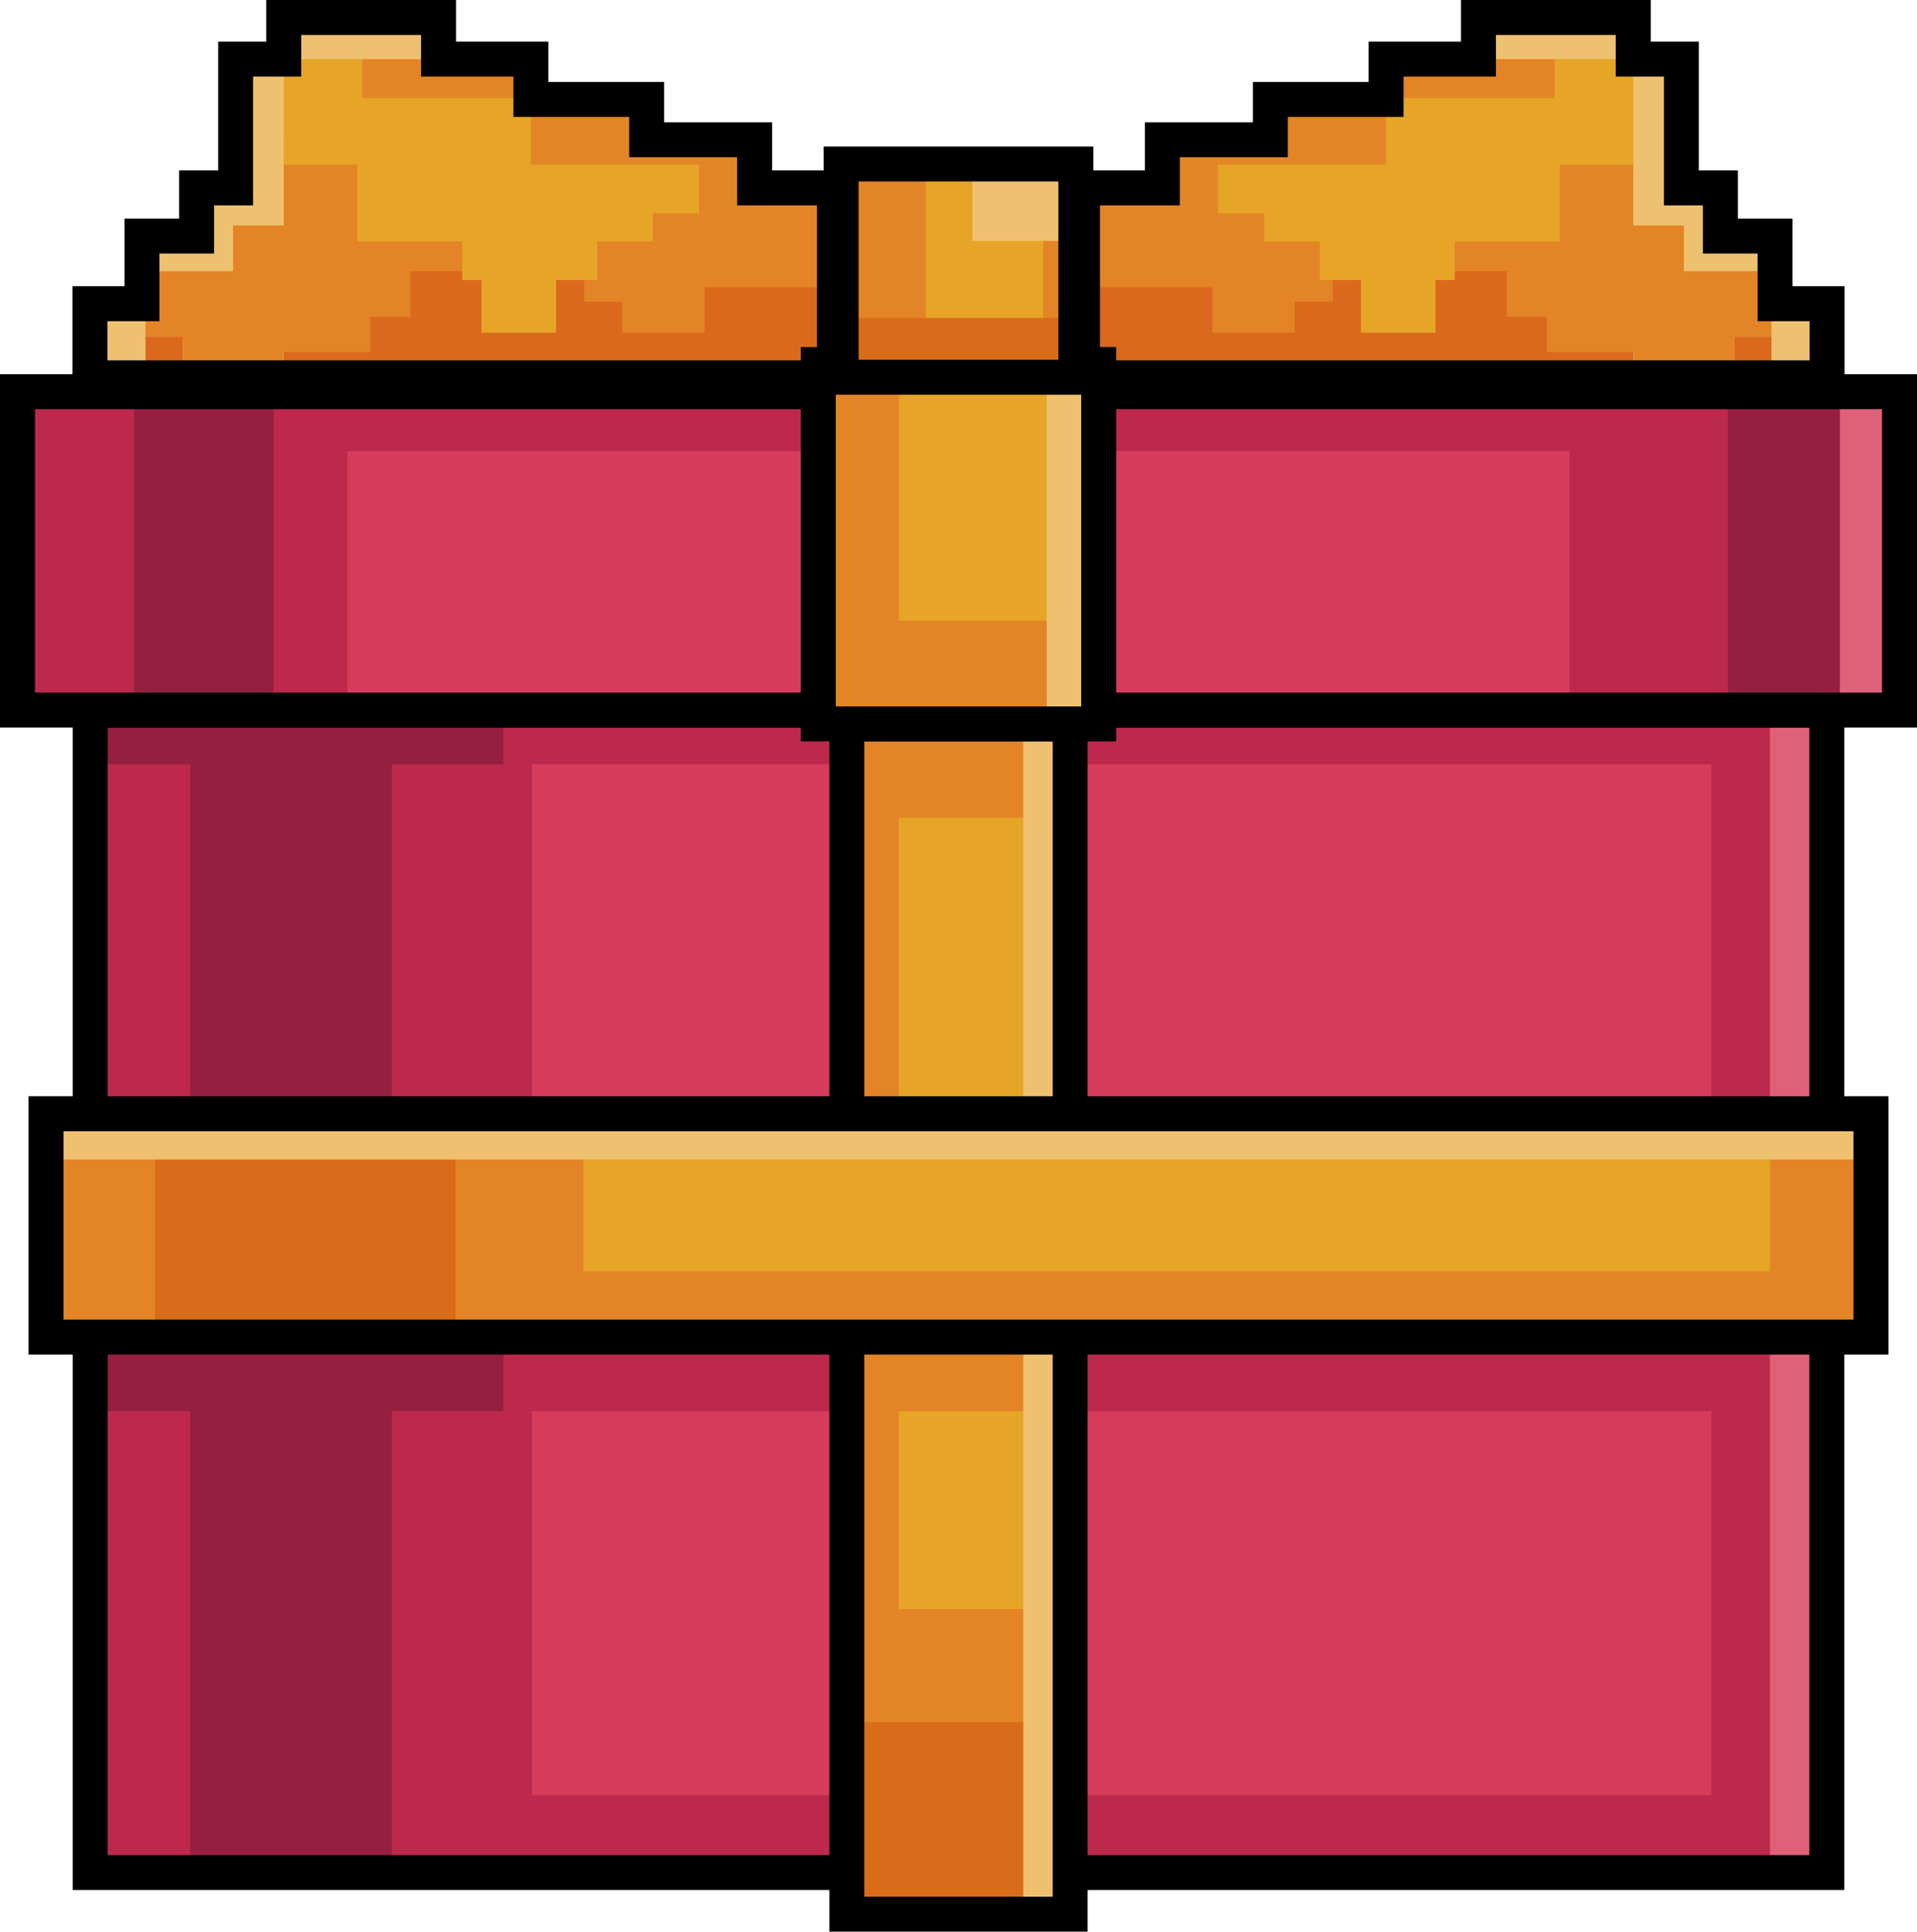 <?xml version="1.0" encoding="UTF-8"?><svg id="Surprise" xmlns="http://www.w3.org/2000/svg" viewBox="0 0 107.739 108.538"><defs><style>.cls-1{fill:#eec170;}.cls-2{fill:#e6a527;}.cls-3{fill:#951f3f;}.cls-4{fill:#bc294d;}.cls-5{fill:#d96c18;}.cls-6{fill:#df6179;}.cls-7{fill:#e38526;}.cls-8{fill:#d63b5c;}.cls-9{fill:#da691e;}.cls-10{fill:none;stroke:#000;stroke-miterlimit:10;stroke-width:1.964px;}</style></defs><rect class="cls-5" x="52.344" y="31.272" width="3.051" height="15.755" transform="translate(14.72 93.019) rotate(-90)"/><rect class="cls-4" x="5.068" y="39.897" width="97.604" height="65.322"/><rect class="cls-6" x="99.476" y="39.897" width="3.195" height="65.322"/><rect class="cls-8" x="29.9" y="42.946" width="66.282" height="26.707"/><rect class="cls-8" x="29.9" y="79.294" width="66.282" height="21.583"/><rect class="cls-3" x="10.69" y="39.897" width="11.326" height="65.322"/><rect class="cls-3" x="5.068" y="69.654" width="23.226" height="9.64"/><rect class="cls-3" x="5.068" y="33.306" width="23.226" height="9.64" transform="translate(33.362 76.252) rotate(180)"/><rect class="cls-10" x="5.068" y="39.897" width="97.604" height="65.322"/><rect class="cls-7" x="20.428" y="67.841" width="66.882" height="12.55" transform="translate(127.985 20.247) rotate(90)"/><rect class="cls-5" x="48.476" y="95.888" width="10.787" height="12.55" transform="translate(156.033 48.294) rotate(90)"/><rect class="cls-2" x="49.769" y="80.04" width="11.122" height="9.63" transform="translate(140.184 29.525) rotate(90)"/><rect class="cls-2" x="44.8" y="51.664" width="21.059" height="9.63" transform="translate(111.808 1.149) rotate(90)"/><rect class="cls-1" x="25.387" y="72.799" width="66.882" height="2.633" transform="translate(132.944 15.288) rotate(90)"/><rect class="cls-10" x="20.428" y="67.841" width="66.882" height="12.55" transform="translate(127.985 20.247) rotate(90)"/><rect class="cls-7" x="2.587" y="62.581" width="102.565" height="12.55"/><rect class="cls-5" x="8.706" y="62.581" width="16.897" height="12.55"/><rect class="cls-2" x="32.786" y="62.581" width="66.69" height="8.854"/><rect class="cls-1" x="2.587" y="62.581" width="102.491" height="2.569"/><rect class="cls-10" x="2.587" y="62.581" width="102.565" height="12.55"/><polygon class="cls-9" points="86.935 17.214 91.804 17.214 91.804 21.23 60.839 21.23 60.839 13.572 68.143 13.572 68.143 14.77 72.758 14.77 72.758 12.669 84.676 12.669 84.676 15.241 86.935 15.241 86.935 17.214"/><polygon class="cls-9" points="102.682 17.067 102.682 21.23 97.479 21.23 97.479 18.922 99.854 18.922 99.854 17.067 102.682 17.067"/><polygon class="cls-7" points="99.854 17.067 99.854 18.922 97.479 18.922 97.479 21.23 91.804 21.23 91.804 19.783 86.935 19.783 86.935 17.81 84.676 17.81 84.676 15.237 74.904 15.237 74.904 16.949 72.758 16.949 72.758 18.696 68.143 18.696 68.143 16.141 60.839 16.141 60.839 10.558 65.325 10.558 65.325 7.858 71.393 7.858 71.393 5.59 77.902 5.59 77.902 3.322 83.096 3.322 83.096 .986 91.794 .986 91.794 3.322 94.494 3.322 94.494 10.558 96.693 10.558 96.693 13.267 99.757 13.267 99.757 17.067 99.854 17.067"/><polygon class="cls-2" points="91.791 3.321 87.377 3.321 87.377 5.511 77.901 5.511 77.901 9.246 68.45 9.246 68.45 11.983 71.053 11.983 71.053 13.569 74.173 13.569 74.173 15.731 76.487 15.731 76.487 18.696 80.676 18.696 80.676 15.731 81.761 15.731 81.761 13.569 87.658 13.569 87.658 9.246 91.791 9.246 91.791 7.308 94.496 7.308 94.496 3.321 91.791 3.321"/><polygon class="cls-1" points="83.092 .982 83.092 3.321 91.791 3.321 91.791 12.669 94.641 12.669 94.641 15.237 99.56 15.237 99.56 20.724 102.683 20.724 102.683 17.065 99.759 17.065 99.759 13.263 96.689 13.263 96.689 10.558 94.496 10.558 94.496 3.321 91.791 3.321 91.791 .982 83.092 .982"/><polygon class="cls-10" points="60.839 10.558 65.327 10.558 65.327 7.854 71.395 7.854 71.395 5.587 77.901 5.587 77.901 3.321 83.092 3.321 83.092 .982 91.791 .982 91.791 3.321 94.496 3.321 94.496 10.558 96.689 10.558 96.689 13.263 99.759 13.263 99.759 17.065 102.683 17.065 102.683 21.229 60.839 21.229 60.839 10.558"/><polygon class="cls-9" points="20.804 17.214 15.934 17.214 15.934 21.23 46.9 21.23 46.9 13.572 39.595 13.572 39.595 14.77 34.981 14.77 34.981 12.669 23.062 12.669 23.062 15.241 20.804 15.241 20.804 17.214"/><polygon class="cls-9" points="5.056 17.067 5.056 21.23 10.26 21.23 10.26 18.922 7.884 18.922 7.884 17.067 5.056 17.067"/><polygon class="cls-7" points="7.884 17.067 7.884 18.922 10.26 18.922 10.26 21.23 15.934 21.23 15.934 19.783 20.804 19.783 20.804 17.81 23.062 17.81 23.062 15.237 32.834 15.237 32.834 16.949 34.981 16.949 34.981 18.696 39.595 18.696 39.595 16.141 46.9 16.141 46.9 10.558 42.413 10.558 42.413 7.858 36.346 7.858 36.346 5.59 29.837 5.59 29.837 3.322 24.643 3.322 24.643 .986 15.945 .986 15.945 3.322 13.245 3.322 13.245 10.558 11.045 10.558 11.045 13.267 7.982 13.267 7.982 17.067 7.884 17.067"/><polygon class="cls-2" points="15.948 3.321 20.362 3.321 20.362 5.511 29.837 5.511 29.837 9.246 39.289 9.246 39.289 11.983 36.686 11.983 36.686 13.569 33.566 13.569 33.566 15.731 31.252 15.731 31.252 18.696 27.062 18.696 27.062 15.731 25.977 15.731 25.977 13.569 20.081 13.569 20.081 9.246 15.948 9.246 15.948 7.308 13.243 7.308 13.243 3.321 15.948 3.321"/><polygon class="cls-1" points="24.647 .982 24.647 3.321 15.948 3.321 15.948 12.669 13.097 12.669 13.097 15.237 8.178 15.237 8.178 20.724 5.055 20.724 5.055 17.065 7.979 17.065 7.979 13.263 11.05 13.263 11.05 10.558 13.243 10.558 13.243 3.321 15.948 3.321 15.948 .982 24.647 .982"/><polygon class="cls-10" points="46.899 10.558 42.411 10.558 42.411 7.854 36.344 7.854 36.344 5.587 29.837 5.587 29.837 3.321 24.647 3.321 24.647 .982 15.948 .982 15.948 3.321 13.243 3.321 13.243 10.558 11.05 10.558 11.05 13.263 7.979 13.263 7.979 17.065 5.055 17.065 5.055 21.229 46.899 21.229 46.899 10.558"/><rect class="cls-4" x=".982" y="22.007" width="105.775" height="17.89"/><rect class="cls-6" x="103.398" y="22.007" width="3.359" height="17.89"/><rect class="cls-3" x="7.532" y="22.007" width="7.844" height="17.89"/><rect class="cls-3" x="97.109" y="22.007" width="6.29" height="17.89"/><rect class="cls-8" x="19.526" y="25.344" width="68.687" height="14.553"/><rect class="cls-10" x=".982" y="22.007" width="105.775" height="17.89"/><rect class="cls-7" x="43.774" y="22.702" width="20.192" height="15.755" transform="translate(23.29 84.449) rotate(-90)"/><rect class="cls-2" x="48.933" y="22.065" width="14.395" height="11.232" transform="translate(28.45 83.812) rotate(-90)"/><rect class="cls-1" x="50.192" y="29.12" width="20.192" height="2.919" transform="translate(29.708 90.867) rotate(-90)"/><rect class="cls-10" x="43.774" y="22.702" width="20.192" height="15.755" transform="translate(23.29 84.449) rotate(-90)"/><rect class="cls-7" x="47.273" y="9.213" width="13.192" height="11.983"/><rect class="cls-5" x="47.273" y="17.861" width="13.192" height="3.336"/><rect class="cls-2" x="52.031" y="9.213" width="6.596" height="8.648"/><rect class="cls-1" x="54.651" y="9.213" width="5.637" height="4.324"/><rect class="cls-10" x="47.273" y="9.213" width="13.192" height="11.983"/></svg>